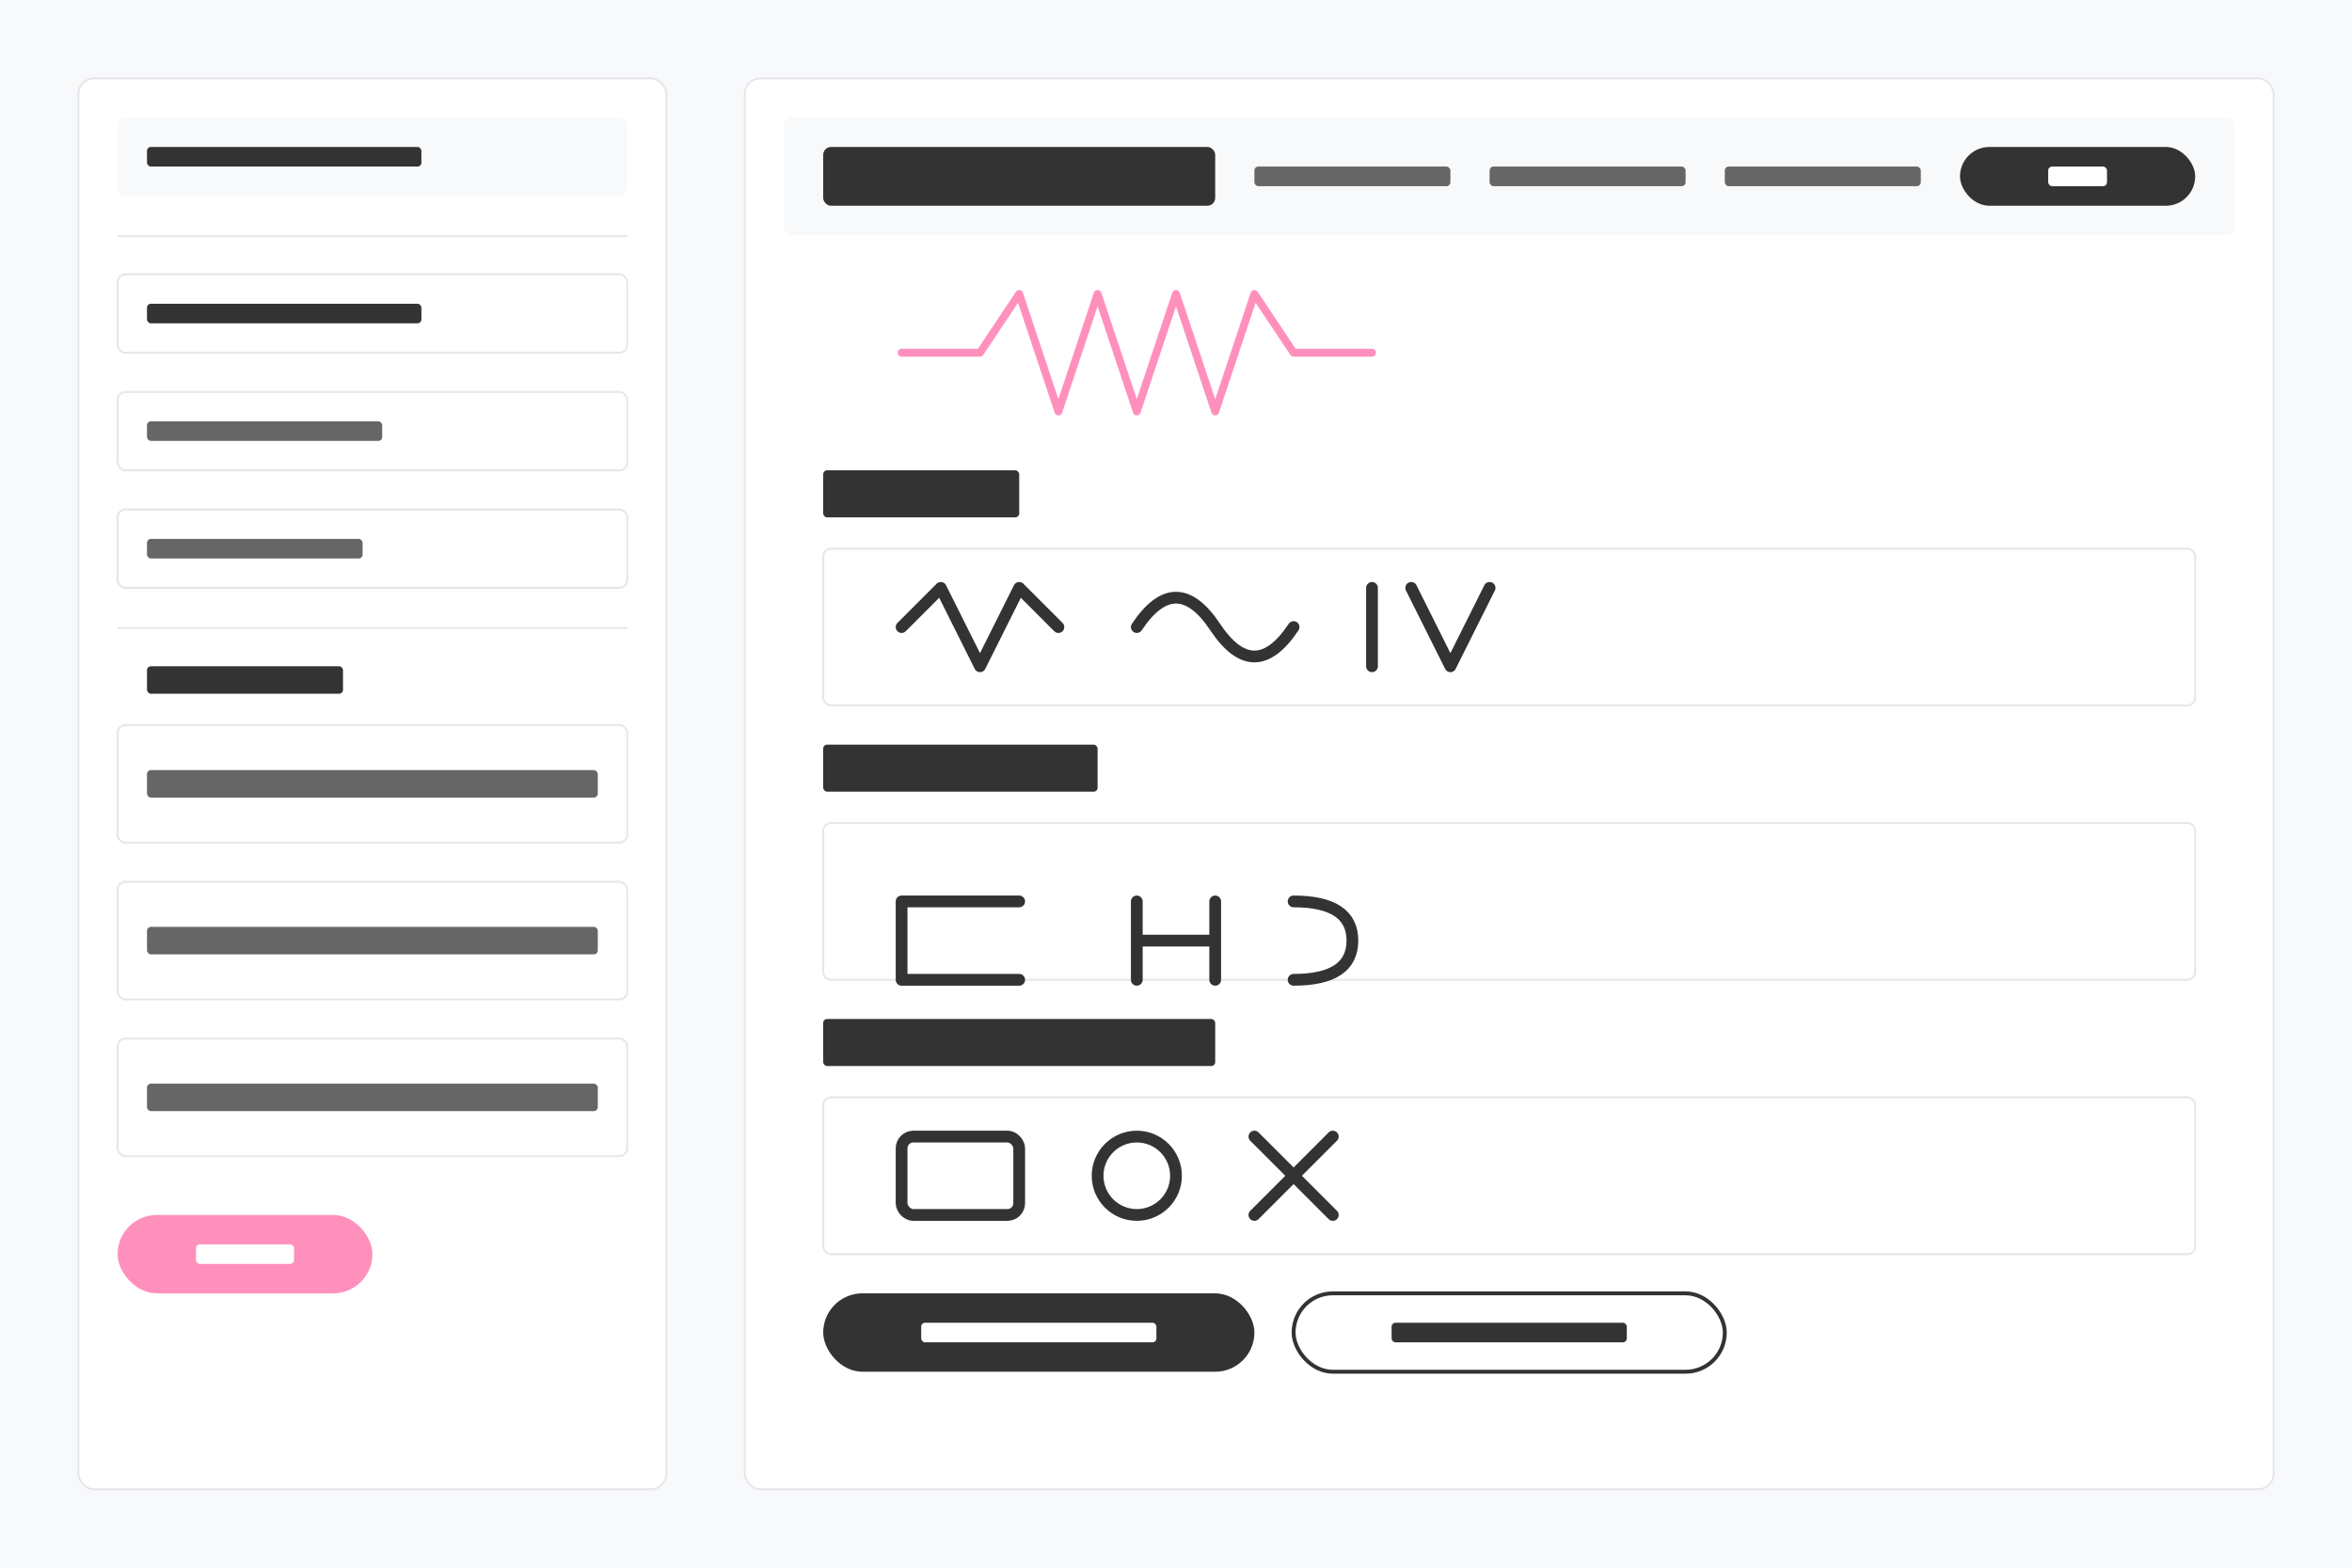 <svg width="1200" height="800" viewBox="0 0 1200 800" fill="none" xmlns="http://www.w3.org/2000/svg">
    <rect width="1200" height="800" fill="#F8F9FA"/>
    
    <!-- Interface Elements -->
    <rect x="40" y="40" width="300" height="720" rx="8" fill="white" stroke="#E5E7EB" stroke-width="1"/>
    <rect x="380" y="40" width="780" height="720" rx="8" fill="white" stroke="#E5E7EB" stroke-width="1"/>
    
    <!-- Left Panel -->
    <rect x="60" y="60" width="260" height="40" rx="4" fill="#F8F9FA"/>
    <rect x="75" y="75" width="140" height="10" rx="2" fill="#333333"/>
    
    <rect x="60" y="120" width="260" height="1" fill="#E5E7EB"/>
    
    <rect x="60" y="140" width="260" height="40" rx="4" fill="white" stroke="#E5E7EB" stroke-width="1"/>
    <rect x="75" y="155" width="140" height="10" rx="2" fill="#333333"/>
    
    <rect x="60" y="200" width="260" height="40" rx="4" fill="white" stroke="#E5E7EB" stroke-width="1"/>
    <rect x="75" y="215" width="120" height="10" rx="2" fill="#666666"/>
    
    <rect x="60" y="260" width="260" height="40" rx="4" fill="white" stroke="#E5E7EB" stroke-width="1"/>
    <rect x="75" y="275" width="110" height="10" rx="2" fill="#666666"/>
    
    <rect x="60" y="320" width="260" height="1" fill="#E5E7EB"/>
    
    <rect x="75" y="340" width="100" height="14" rx="2" fill="#333333"/>
    
    <rect x="60" y="370" width="260" height="60" rx="4" fill="white" stroke="#E5E7EB" stroke-width="1"/>
    <rect x="75" y="393" width="230" height="14" rx="2" fill="#666666"/>
    
    <rect x="60" y="450" width="260" height="60" rx="4" fill="white" stroke="#E5E7EB" stroke-width="1"/>
    <rect x="75" y="473" width="230" height="14" rx="2" fill="#666666"/>
    
    <rect x="60" y="530" width="260" height="60" rx="4" fill="white" stroke="#E5E7EB" stroke-width="1"/>
    <rect x="75" y="553" width="230" height="14" rx="2" fill="#666666"/>
    
    <rect x="60" y="620" width="130" height="40" rx="20" fill="#FF90BC"/>
    <rect x="100" y="635" width="50" height="10" rx="2" fill="white"/>
    
    <!-- Right Panel -->
    <rect x="400" y="60" width="740" height="60" rx="4" fill="#F8F9FA"/>
    <rect x="420" y="75" width="200" height="30" rx="4" fill="#333333"/>
    <rect x="640" y="85" width="100" height="10" rx="2" fill="#666666"/>
    <rect x="760" y="85" width="100" height="10" rx="2" fill="#666666"/>
    <rect x="880" y="85" width="100" height="10" rx="2" fill="#666666"/>
    <rect x="1000" y="75" width="120" height="30" rx="15" fill="#333333"/>
    <rect x="1045" y="85" width="30" height="10" rx="2" fill="white"/>
    
    <!-- Font Preview Area -->
    <rect x="420" y="150" width="700" height="60" rx="4" fill="white"/>
    <path d="M460 180 L500 180 L520 150 L540 210 L560 150 L580 210 L600 150 L620 210 L640 150 L660 180 L700 180" stroke="#FF90BC" stroke-width="4" stroke-linecap="round" stroke-linejoin="round"/>
    
    <!-- Font Samples -->
    <rect x="420" y="240" width="100" height="24" rx="2" fill="#333333"/>
    <rect x="420" y="280" width="700" height="80" rx="4" fill="white" stroke="#E5E7EB" stroke-width="1"/>
    <path d="M460 320 L480 300 L500 340 L520 300 L540 320" stroke="#333333" stroke-width="6" stroke-linecap="round" stroke-linejoin="round"/>
    <path d="M580 320 Q600 290, 620 320 Q640 350, 660 320" stroke="#333333" stroke-width="6" stroke-linecap="round" stroke-linejoin="round"/>
    <path d="M700 300 L700 340 M720 300 L740 340 L760 300" stroke="#333333" stroke-width="6" stroke-linecap="round" stroke-linejoin="round"/>
    
    <rect x="420" y="380" width="140" height="24" rx="2" fill="#333333"/>
    <rect x="420" y="420" width="700" height="80" rx="4" fill="white" stroke="#E5E7EB" stroke-width="1"/>
    <path d="M460 460 L520 460 M460 460 L460 500 L520 500" stroke="#333333" stroke-width="6" stroke-linecap="round" stroke-linejoin="round"/>
    <path d="M580 460 L580 500 M580 480 L620 480 M620 460 L620 500" stroke="#333333" stroke-width="6" stroke-linecap="round" stroke-linejoin="round"/>
    <path d="M660 460 Q690 460, 690 480 Q690 500, 660 500" stroke="#333333" stroke-width="6" stroke-linecap="round" stroke-linejoin="round"/>
    
    <rect x="420" y="520" width="200" height="24" rx="2" fill="#333333"/>
    <rect x="420" y="560" width="700" height="80" rx="4" fill="white" stroke="#E5E7EB" stroke-width="1"/>
    <rect x="460" y="580" width="60" height="40" rx="6" stroke="#333333" stroke-width="6"/>
    <circle cx="580" cy="600" r="20" stroke="#333333" stroke-width="6"/>
    <path d="M640 580 L680 620 M680 580 L640 620" stroke="#333333" stroke-width="6" stroke-linecap="round" stroke-linejoin="round"/>
    
    <rect x="420" y="660" width="220" height="40" rx="20" fill="#333333"/>
    <rect x="470" y="675" width="120" height="10" rx="2" fill="white"/>
    <rect x="660" y="660" width="220" height="40" rx="20" fill="white" stroke="#333333" stroke-width="2"/>
    <rect x="710" y="675" width="120" height="10" rx="2" fill="#333333"/>
</svg> 